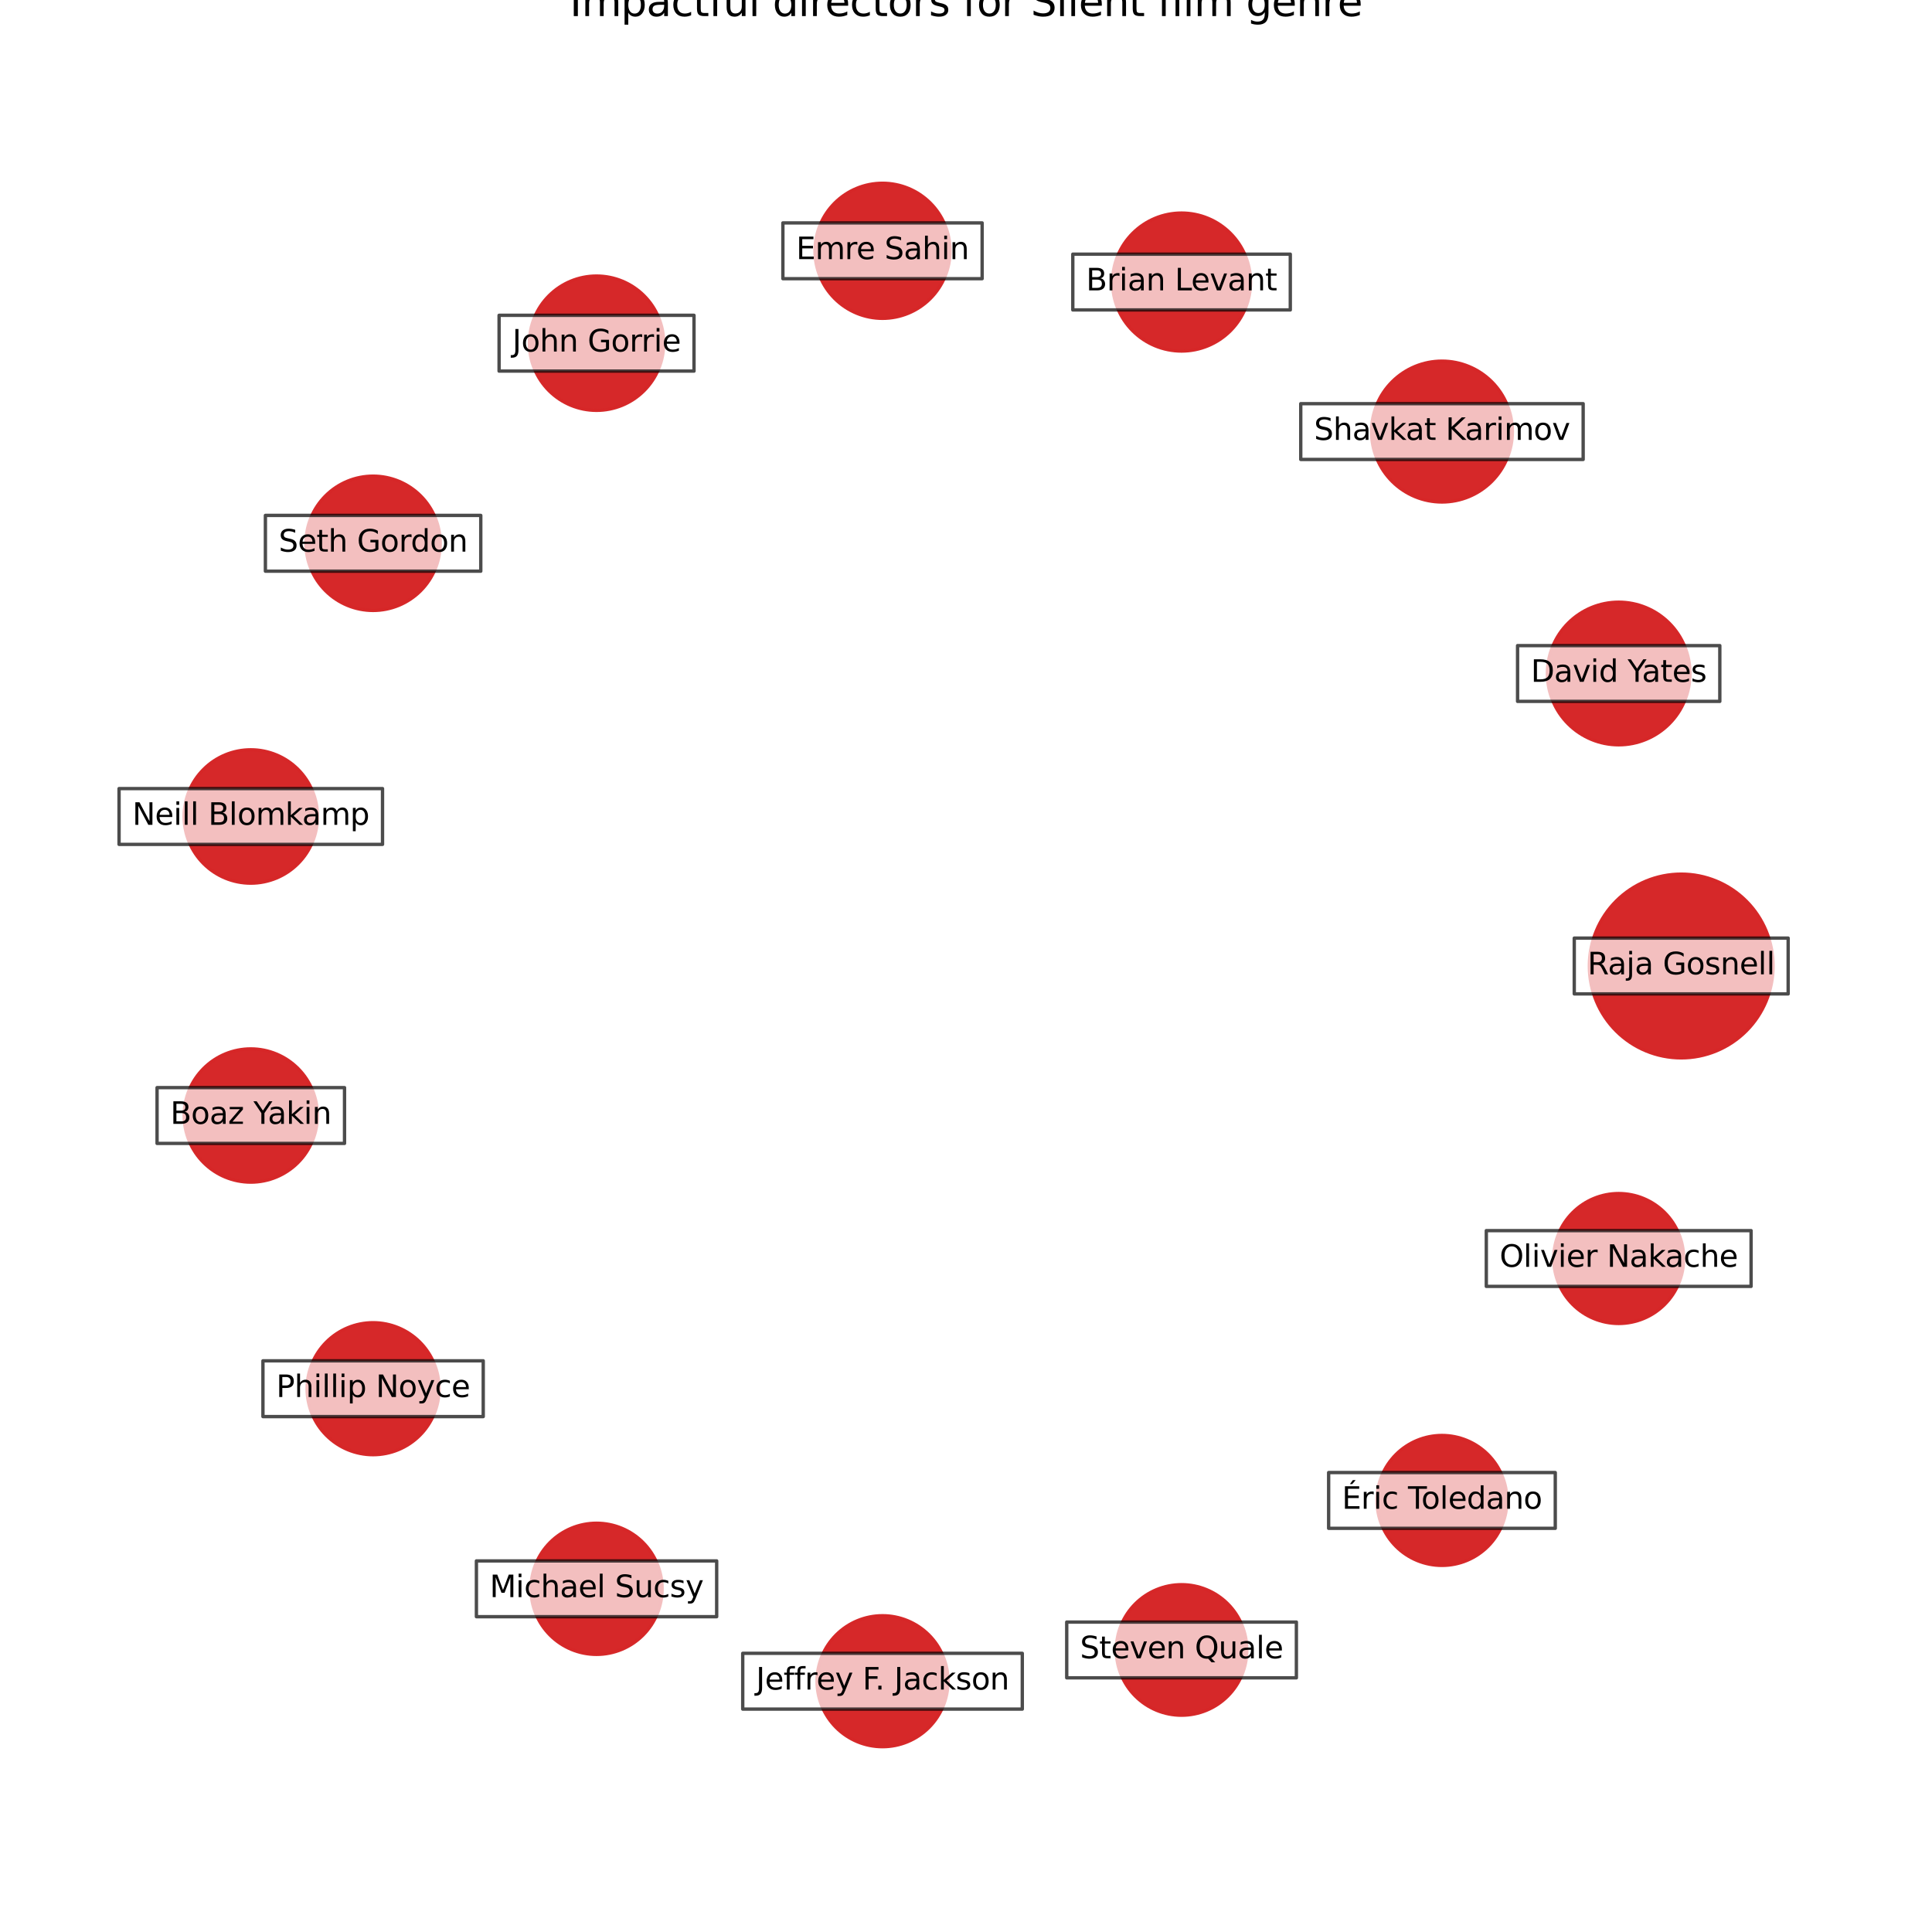 <?xml version="1.0" encoding="utf-8" standalone="no"?>
<!DOCTYPE svg PUBLIC "-//W3C//DTD SVG 1.1//EN"
  "http://www.w3.org/Graphics/SVG/1.1/DTD/svg11.dtd">
<svg xmlns:xlink="http://www.w3.org/1999/xlink" width="576pt" height="576pt" viewBox="0 0 576 576" xmlns="http://www.w3.org/2000/svg" version="1.1">
 <defs>
  <style type="text/css">*{stroke-linejoin: round; stroke-linecap: butt}</style>
 </defs>
 <g id="figure_1">
  <g id="patch_1">
   <path d="M 0 576 
L 576 576 
L 576 0 
L 0 0 
z
" style="fill: #ffffff"/>
  </g>
  <g id="axes_1">
   <g id="PathCollection_1">
    <path d="M 501.231 315.386 
C 508.494 315.386 515.46 312.501 520.596 307.365 
C 525.731 302.229 528.617 295.263 528.617 288 
C 528.617 280.737 525.731 273.771 520.596 268.635 
C 515.46 263.499 508.494 260.614 501.231 260.614 
C 493.968 260.614 487.001 263.499 481.866 268.635 
C 476.73 273.771 473.845 280.737 473.845 288 
C 473.845 295.263 476.73 302.229 481.866 307.365 
C 487.001 312.501 493.968 315.386 501.231 315.386 
z
" clip-path="url(#p4f1b1eefd3)" style="fill: #d62728; fill-opacity: 0.99; stroke: #d62728; stroke-opacity: 0.99"/>
    <path d="M 482.592 222.05 
C 488.23 222.05 493.637 219.81 497.623 215.824 
C 501.609 211.838 503.849 206.431 503.849 200.794 
C 503.849 195.156 501.609 189.749 497.623 185.763 
C 493.637 181.777 488.23 179.537 482.592 179.537 
C 476.955 179.537 471.548 181.777 467.562 185.763 
C 463.575 189.749 461.336 195.156 461.336 200.794 
C 461.336 206.431 463.575 211.838 467.562 215.824 
C 471.548 219.81 476.955 222.05 482.592 222.05 
z
" clip-path="url(#p4f1b1eefd3)" style="fill: #d62728; fill-opacity: 0.99; stroke: #d62728; stroke-opacity: 0.99"/>
    <path d="M 429.9 149.657 
C 435.467 149.657 440.807 147.445 444.743 143.509 
C 448.68 139.573 450.891 134.233 450.891 128.666 
C 450.891 123.099 448.68 117.759 444.743 113.823 
C 440.807 109.886 435.467 107.674 429.9 107.674 
C 424.333 107.674 418.993 109.886 415.057 113.823 
C 411.12 117.759 408.908 123.099 408.908 128.666 
C 408.908 134.233 411.12 139.573 415.057 143.509 
C 418.993 147.445 424.333 149.657 429.9 149.657 
z
" clip-path="url(#p4f1b1eefd3)" style="fill: #d62728; fill-opacity: 0.99; stroke: #d62728; stroke-opacity: 0.99"/>
    <path d="M 352.264 104.652 
C 357.718 104.652 362.949 102.486 366.805 98.629 
C 370.661 94.773 372.828 89.542 372.828 84.088 
C 372.828 78.635 370.661 73.404 366.805 69.548 
C 362.949 65.691 357.718 63.525 352.264 63.525 
C 346.811 63.525 341.58 65.691 337.723 69.548 
C 333.867 73.404 331.7 78.635 331.7 84.088 
C 331.7 89.542 333.867 94.773 337.723 98.629 
C 341.58 102.486 346.811 104.652 352.264 104.652 
z
" clip-path="url(#p4f1b1eefd3)" style="fill: #d62728; fill-opacity: 0.99; stroke: #d62728; stroke-opacity: 0.99"/>
    <path d="M 263.11 94.902 
C 268.449 94.902 273.57 92.78 277.345 89.005 
C 281.121 85.23 283.242 80.108 283.242 74.769 
C 283.242 69.43 281.121 64.309 277.345 60.533 
C 273.57 56.758 268.449 54.637 263.11 54.637 
C 257.77 54.637 252.649 56.758 248.874 60.533 
C 245.098 64.309 242.977 69.43 242.977 74.769 
C 242.977 80.108 245.098 85.23 248.874 89.005 
C 252.649 92.78 257.77 94.902 263.11 94.902 
z
" clip-path="url(#p4f1b1eefd3)" style="fill: #d62728; fill-opacity: 0.99; stroke: #d62728; stroke-opacity: 0.99"/>
    <path d="M 177.851 122.336 
C 183.16 122.336 188.252 120.227 192.005 116.474 
C 195.759 112.72 197.868 107.628 197.868 102.32 
C 197.868 97.011 195.759 91.919 192.005 88.165 
C 188.252 84.412 183.16 82.303 177.851 82.303 
C 172.543 82.303 167.451 84.412 163.697 88.165 
C 159.944 91.919 157.834 97.011 157.834 102.32 
C 157.834 107.628 159.944 112.72 163.697 116.474 
C 167.451 120.227 172.543 122.336 177.851 122.336 
z
" clip-path="url(#p4f1b1eefd3)" style="fill: #d62728; fill-opacity: 0.99; stroke: #d62728; stroke-opacity: 0.99"/>
    <path d="M 111.231 181.99 
C 116.539 181.99 121.631 179.881 125.384 176.128 
C 129.137 172.375 131.246 167.284 131.246 161.976 
C 131.246 156.668 129.137 151.577 125.384 147.823 
C 121.631 144.07 116.539 141.961 111.231 141.961 
C 105.924 141.961 100.832 144.07 97.079 147.823 
C 93.326 151.577 91.217 156.668 91.217 161.976 
C 91.217 167.284 93.326 172.375 97.079 176.128 
C 100.832 179.881 105.924 181.99 111.231 181.99 
z
" clip-path="url(#p4f1b1eefd3)" style="fill: #d62728; fill-opacity: 0.99; stroke: #d62728; stroke-opacity: 0.99"/>
    <path d="M 74.769 263.299 
C 80.041 263.299 85.097 261.205 88.824 257.477 
C 92.551 253.75 94.646 248.694 94.646 243.423 
C 94.646 238.151 92.551 233.095 88.824 229.368 
C 85.097 225.641 80.041 223.546 74.769 223.546 
C 69.498 223.546 64.442 225.641 60.715 229.368 
C 56.987 233.095 54.893 238.151 54.893 243.423 
C 54.893 248.694 56.987 253.75 60.715 257.477 
C 64.442 261.205 69.498 263.299 74.769 263.299 
z
" clip-path="url(#p4f1b1eefd3)" style="fill: #d62728; fill-opacity: 0.99; stroke: #d62728; stroke-opacity: 0.99"/>
    <path d="M 74.769 352.435 
C 80.036 352.435 85.087 350.343 88.811 346.619 
C 92.535 342.895 94.627 337.844 94.627 332.577 
C 94.627 327.311 92.535 322.26 88.811 318.536 
C 85.087 314.812 80.036 312.719 74.769 312.719 
C 69.503 312.719 64.451 314.812 60.728 318.536 
C 57.004 322.26 54.911 327.311 54.911 332.577 
C 54.911 337.844 57.004 342.895 60.728 346.619 
C 64.451 350.343 69.503 352.435 74.769 352.435 
z
" clip-path="url(#p4f1b1eefd3)" style="fill: #d62728; fill-opacity: 0.99; stroke: #d62728; stroke-opacity: 0.99"/>
    <path d="M 111.231 433.694 
C 116.448 433.694 121.452 431.622 125.14 427.933 
C 128.829 424.244 130.902 419.241 130.902 414.024 
C 130.902 408.808 128.829 403.804 125.14 400.115 
C 121.452 396.427 116.448 394.354 111.231 394.354 
C 106.015 394.354 101.011 396.427 97.323 400.115 
C 93.634 403.804 91.561 408.808 91.561 414.024 
C 91.561 419.241 93.634 424.244 97.323 427.933 
C 101.011 431.622 106.015 433.694 111.231 433.694 
z
" clip-path="url(#p4f1b1eefd3)" style="fill: #d62728; fill-opacity: 0.99; stroke: #d62728; stroke-opacity: 0.99"/>
    <path d="M 177.851 493.228 
C 183.035 493.228 188.008 491.169 191.674 487.503 
C 195.339 483.837 197.399 478.865 197.399 473.68 
C 197.399 468.496 195.339 463.524 191.674 459.858 
C 188.008 456.192 183.035 454.133 177.851 454.133 
C 172.667 454.133 167.695 456.192 164.029 459.858 
C 160.363 463.524 158.304 468.496 158.304 473.68 
C 158.304 478.865 160.363 483.837 164.029 487.503 
C 167.695 491.169 172.667 493.228 177.851 493.228 
z
" clip-path="url(#p4f1b1eefd3)" style="fill: #d62728; fill-opacity: 0.99; stroke: #d62728; stroke-opacity: 0.99"/>
    <path d="M 263.11 520.75 
C 268.286 520.75 273.251 518.693 276.912 515.033 
C 280.572 511.372 282.629 506.407 282.629 501.231 
C 282.629 496.054 280.572 491.089 276.912 487.429 
C 273.251 483.768 268.286 481.712 263.11 481.712 
C 257.933 481.712 252.968 483.768 249.308 487.429 
C 245.647 491.089 243.591 496.054 243.591 501.231 
C 243.591 506.407 245.647 511.372 249.308 515.033 
C 252.968 518.693 257.933 520.75 263.11 520.75 
z
" clip-path="url(#p4f1b1eefd3)" style="fill: #d62728; fill-opacity: 0.99; stroke: #d62728; stroke-opacity: 0.99"/>
    <path d="M 352.264 511.365 
C 357.424 511.365 362.372 509.316 366.02 505.667 
C 369.668 502.019 371.718 497.071 371.718 491.912 
C 371.718 486.752 369.668 481.804 366.02 478.156 
C 362.372 474.508 357.424 472.458 352.264 472.458 
C 347.105 472.458 342.157 474.508 338.508 478.156 
C 334.86 481.804 332.811 486.752 332.811 491.912 
C 332.811 497.071 334.86 502.019 338.508 505.667 
C 342.157 509.316 347.105 511.365 352.264 511.365 
z
" clip-path="url(#p4f1b1eefd3)" style="fill: #d62728; fill-opacity: 0.99; stroke: #d62728; stroke-opacity: 0.99"/>
    <path d="M 429.9 466.699 
C 435.036 466.699 439.962 464.659 443.593 461.027 
C 447.224 457.396 449.265 452.47 449.265 447.334 
C 449.265 442.199 447.224 437.273 443.593 433.641 
C 439.962 430.01 435.036 427.969 429.9 427.969 
C 424.764 427.969 419.838 430.01 416.207 433.641 
C 412.575 437.273 410.535 442.199 410.535 447.334 
C 410.535 452.47 412.575 457.396 416.207 461.027 
C 419.838 464.659 424.764 466.699 429.9 466.699 
z
" clip-path="url(#p4f1b1eefd3)" style="fill: #d62728; fill-opacity: 0.99; stroke: #d62728; stroke-opacity: 0.99"/>
    <path d="M 482.592 394.571 
C 487.728 394.571 492.654 392.531 496.285 388.9 
C 499.917 385.268 501.957 380.342 501.957 375.206 
C 501.957 370.071 499.917 365.145 496.285 361.513 
C 492.654 357.882 487.728 355.842 482.592 355.842 
C 477.457 355.842 472.531 357.882 468.899 361.513 
C 465.268 365.145 463.227 370.071 463.227 375.206 
C 463.227 380.342 465.268 385.268 468.899 388.9 
C 472.531 392.531 477.457 394.571 482.592 394.571 
z
" clip-path="url(#p4f1b1eefd3)" style="fill: #d62728; fill-opacity: 0.99; stroke: #d62728; stroke-opacity: 0.99"/>
   </g>
   <g id="text_1">
    <g id="patch_2">
     <path d="M 469.344 296.315 
L 533.117 296.315 
L 533.117 279.685 
L 469.344 279.685 
z
" clip-path="url(#p4f1b1eefd3)" style="fill: #ffffff; opacity: 0.7; stroke: #000000; stroke-linejoin: miter"/>
    </g>
    <g clip-path="url(#p4f1b1eefd3)">
     <!-- Raja Gosnell -->
     <g transform="translate(473.304 290.483)scale(0.09 -0.09)">
      <defs>
       <path id="DejaVuSans-52" d="M 2841 2188 
Q 3044 2119 3236 1894 
Q 3428 1669 3622 1275 
L 4263 0 
L 3584 0 
L 2988 1197 
Q 2756 1666 2539 1819 
Q 2322 1972 1947 1972 
L 1259 1972 
L 1259 0 
L 628 0 
L 628 4666 
L 2053 4666 
Q 2853 4666 3247 4331 
Q 3641 3997 3641 3322 
Q 3641 2881 3436 2590 
Q 3231 2300 2841 2188 
z
M 1259 4147 
L 1259 2491 
L 2053 2491 
Q 2509 2491 2742 2702 
Q 2975 2913 2975 3322 
Q 2975 3731 2742 3939 
Q 2509 4147 2053 4147 
L 1259 4147 
z
" transform="scale(0.016)"/>
       <path id="DejaVuSans-61" d="M 2194 1759 
Q 1497 1759 1228 1600 
Q 959 1441 959 1056 
Q 959 750 1161 570 
Q 1363 391 1709 391 
Q 2188 391 2477 730 
Q 2766 1069 2766 1631 
L 2766 1759 
L 2194 1759 
z
M 3341 1997 
L 3341 0 
L 2766 0 
L 2766 531 
Q 2569 213 2275 61 
Q 1981 -91 1556 -91 
Q 1019 -91 701 211 
Q 384 513 384 1019 
Q 384 1609 779 1909 
Q 1175 2209 1959 2209 
L 2766 2209 
L 2766 2266 
Q 2766 2663 2505 2880 
Q 2244 3097 1772 3097 
Q 1472 3097 1187 3025 
Q 903 2953 641 2809 
L 641 3341 
Q 956 3463 1253 3523 
Q 1550 3584 1831 3584 
Q 2591 3584 2966 3190 
Q 3341 2797 3341 1997 
z
" transform="scale(0.016)"/>
       <path id="DejaVuSans-6a" d="M 603 3500 
L 1178 3500 
L 1178 -63 
Q 1178 -731 923 -1031 
Q 669 -1331 103 -1331 
L -116 -1331 
L -116 -844 
L 38 -844 
Q 366 -844 484 -692 
Q 603 -541 603 -63 
L 603 3500 
z
M 603 4863 
L 1178 4863 
L 1178 4134 
L 603 4134 
L 603 4863 
z
" transform="scale(0.016)"/>
       <path id="DejaVuSans-20" transform="scale(0.016)"/>
       <path id="DejaVuSans-47" d="M 3809 666 
L 3809 1919 
L 2778 1919 
L 2778 2438 
L 4434 2438 
L 4434 434 
Q 4069 175 3628 42 
Q 3188 -91 2688 -91 
Q 1594 -91 976 548 
Q 359 1188 359 2328 
Q 359 3472 976 4111 
Q 1594 4750 2688 4750 
Q 3144 4750 3555 4637 
Q 3966 4525 4313 4306 
L 4313 3634 
Q 3963 3931 3569 4081 
Q 3175 4231 2741 4231 
Q 1884 4231 1454 3753 
Q 1025 3275 1025 2328 
Q 1025 1384 1454 906 
Q 1884 428 2741 428 
Q 3075 428 3337 486 
Q 3600 544 3809 666 
z
" transform="scale(0.016)"/>
       <path id="DejaVuSans-6f" d="M 1959 3097 
Q 1497 3097 1228 2736 
Q 959 2375 959 1747 
Q 959 1119 1226 758 
Q 1494 397 1959 397 
Q 2419 397 2687 759 
Q 2956 1122 2956 1747 
Q 2956 2369 2687 2733 
Q 2419 3097 1959 3097 
z
M 1959 3584 
Q 2709 3584 3137 3096 
Q 3566 2609 3566 1747 
Q 3566 888 3137 398 
Q 2709 -91 1959 -91 
Q 1206 -91 779 398 
Q 353 888 353 1747 
Q 353 2609 779 3096 
Q 1206 3584 1959 3584 
z
" transform="scale(0.016)"/>
       <path id="DejaVuSans-73" d="M 2834 3397 
L 2834 2853 
Q 2591 2978 2328 3040 
Q 2066 3103 1784 3103 
Q 1356 3103 1142 2972 
Q 928 2841 928 2578 
Q 928 2378 1081 2264 
Q 1234 2150 1697 2047 
L 1894 2003 
Q 2506 1872 2764 1633 
Q 3022 1394 3022 966 
Q 3022 478 2636 193 
Q 2250 -91 1575 -91 
Q 1294 -91 989 -36 
Q 684 19 347 128 
L 347 722 
Q 666 556 975 473 
Q 1284 391 1588 391 
Q 1994 391 2212 530 
Q 2431 669 2431 922 
Q 2431 1156 2273 1281 
Q 2116 1406 1581 1522 
L 1381 1569 
Q 847 1681 609 1914 
Q 372 2147 372 2553 
Q 372 3047 722 3315 
Q 1072 3584 1716 3584 
Q 2034 3584 2315 3537 
Q 2597 3491 2834 3397 
z
" transform="scale(0.016)"/>
       <path id="DejaVuSans-6e" d="M 3513 2113 
L 3513 0 
L 2938 0 
L 2938 2094 
Q 2938 2591 2744 2837 
Q 2550 3084 2163 3084 
Q 1697 3084 1428 2787 
Q 1159 2491 1159 1978 
L 1159 0 
L 581 0 
L 581 3500 
L 1159 3500 
L 1159 2956 
Q 1366 3272 1645 3428 
Q 1925 3584 2291 3584 
Q 2894 3584 3203 3211 
Q 3513 2838 3513 2113 
z
" transform="scale(0.016)"/>
       <path id="DejaVuSans-65" d="M 3597 1894 
L 3597 1613 
L 953 1613 
Q 991 1019 1311 708 
Q 1631 397 2203 397 
Q 2534 397 2845 478 
Q 3156 559 3463 722 
L 3463 178 
Q 3153 47 2828 -22 
Q 2503 -91 2169 -91 
Q 1331 -91 842 396 
Q 353 884 353 1716 
Q 353 2575 817 3079 
Q 1281 3584 2069 3584 
Q 2775 3584 3186 3129 
Q 3597 2675 3597 1894 
z
M 3022 2063 
Q 3016 2534 2758 2815 
Q 2500 3097 2075 3097 
Q 1594 3097 1305 2825 
Q 1016 2553 972 2059 
L 3022 2063 
z
" transform="scale(0.016)"/>
       <path id="DejaVuSans-6c" d="M 603 4863 
L 1178 4863 
L 1178 0 
L 603 0 
L 603 4863 
z
" transform="scale(0.016)"/>
      </defs>
      <use xlink:href="#DejaVuSans-52"/>
      <use xlink:href="#DejaVuSans-61" x="67.232"/>
      <use xlink:href="#DejaVuSans-6a" x="128.512"/>
      <use xlink:href="#DejaVuSans-61" x="156.295"/>
      <use xlink:href="#DejaVuSans-20" x="217.574"/>
      <use xlink:href="#DejaVuSans-47" x="249.361"/>
      <use xlink:href="#DejaVuSans-6f" x="326.852"/>
      <use xlink:href="#DejaVuSans-73" x="388.033"/>
      <use xlink:href="#DejaVuSans-6e" x="440.133"/>
      <use xlink:href="#DejaVuSans-65" x="503.512"/>
      <use xlink:href="#DejaVuSans-6c" x="565.035"/>
      <use xlink:href="#DejaVuSans-6c" x="592.818"/>
     </g>
    </g>
   </g>
   <g id="text_2">
    <g id="patch_3">
     <path d="M 452.444 209.109 
L 512.74 209.109 
L 512.74 192.478 
L 452.444 192.478 
z
" clip-path="url(#p4f1b1eefd3)" style="fill: #ffffff; opacity: 0.7; stroke: #000000; stroke-linejoin: miter"/>
    </g>
    <g clip-path="url(#p4f1b1eefd3)">
     <!-- David Yates -->
     <g transform="translate(456.404 203.277)scale(0.09 -0.09)">
      <defs>
       <path id="DejaVuSans-44" d="M 1259 4147 
L 1259 519 
L 2022 519 
Q 2988 519 3436 956 
Q 3884 1394 3884 2338 
Q 3884 3275 3436 3711 
Q 2988 4147 2022 4147 
L 1259 4147 
z
M 628 4666 
L 1925 4666 
Q 3281 4666 3915 4102 
Q 4550 3538 4550 2338 
Q 4550 1131 3912 565 
Q 3275 0 1925 0 
L 628 0 
L 628 4666 
z
" transform="scale(0.016)"/>
       <path id="DejaVuSans-76" d="M 191 3500 
L 800 3500 
L 1894 563 
L 2988 3500 
L 3597 3500 
L 2284 0 
L 1503 0 
L 191 3500 
z
" transform="scale(0.016)"/>
       <path id="DejaVuSans-69" d="M 603 3500 
L 1178 3500 
L 1178 0 
L 603 0 
L 603 3500 
z
M 603 4863 
L 1178 4863 
L 1178 4134 
L 603 4134 
L 603 4863 
z
" transform="scale(0.016)"/>
       <path id="DejaVuSans-64" d="M 2906 2969 
L 2906 4863 
L 3481 4863 
L 3481 0 
L 2906 0 
L 2906 525 
Q 2725 213 2448 61 
Q 2172 -91 1784 -91 
Q 1150 -91 751 415 
Q 353 922 353 1747 
Q 353 2572 751 3078 
Q 1150 3584 1784 3584 
Q 2172 3584 2448 3432 
Q 2725 3281 2906 2969 
z
M 947 1747 
Q 947 1113 1208 752 
Q 1469 391 1925 391 
Q 2381 391 2643 752 
Q 2906 1113 2906 1747 
Q 2906 2381 2643 2742 
Q 2381 3103 1925 3103 
Q 1469 3103 1208 2742 
Q 947 2381 947 1747 
z
" transform="scale(0.016)"/>
       <path id="DejaVuSans-59" d="M -13 4666 
L 666 4666 
L 1959 2747 
L 3244 4666 
L 3922 4666 
L 2272 2222 
L 2272 0 
L 1638 0 
L 1638 2222 
L -13 4666 
z
" transform="scale(0.016)"/>
       <path id="DejaVuSans-74" d="M 1172 4494 
L 1172 3500 
L 2356 3500 
L 2356 3053 
L 1172 3053 
L 1172 1153 
Q 1172 725 1289 603 
Q 1406 481 1766 481 
L 2356 481 
L 2356 0 
L 1766 0 
Q 1100 0 847 248 
Q 594 497 594 1153 
L 594 3053 
L 172 3053 
L 172 3500 
L 594 3500 
L 594 4494 
L 1172 4494 
z
" transform="scale(0.016)"/>
      </defs>
      <use xlink:href="#DejaVuSans-44"/>
      <use xlink:href="#DejaVuSans-61" x="77.002"/>
      <use xlink:href="#DejaVuSans-76" x="138.281"/>
      <use xlink:href="#DejaVuSans-69" x="197.461"/>
      <use xlink:href="#DejaVuSans-64" x="225.244"/>
      <use xlink:href="#DejaVuSans-20" x="288.721"/>
      <use xlink:href="#DejaVuSans-59" x="320.508"/>
      <use xlink:href="#DejaVuSans-61" x="367.842"/>
      <use xlink:href="#DejaVuSans-74" x="429.121"/>
      <use xlink:href="#DejaVuSans-65" x="468.33"/>
      <use xlink:href="#DejaVuSans-73" x="529.854"/>
     </g>
    </g>
   </g>
   <g id="text_3">
    <g id="patch_4">
     <path d="M 387.801 136.981 
L 471.999 136.981 
L 471.999 120.351 
L 387.801 120.351 
z
" clip-path="url(#p4f1b1eefd3)" style="fill: #ffffff; opacity: 0.7; stroke: #000000; stroke-linejoin: miter"/>
    </g>
    <g clip-path="url(#p4f1b1eefd3)">
     <!-- Shavkat Karimov -->
     <g transform="translate(391.761 131.149)scale(0.09 -0.09)">
      <defs>
       <path id="DejaVuSans-53" d="M 3425 4513 
L 3425 3897 
Q 3066 4069 2747 4153 
Q 2428 4238 2131 4238 
Q 1616 4238 1336 4038 
Q 1056 3838 1056 3469 
Q 1056 3159 1242 3001 
Q 1428 2844 1947 2747 
L 2328 2669 
Q 3034 2534 3370 2195 
Q 3706 1856 3706 1288 
Q 3706 609 3251 259 
Q 2797 -91 1919 -91 
Q 1588 -91 1214 -16 
Q 841 59 441 206 
L 441 856 
Q 825 641 1194 531 
Q 1563 422 1919 422 
Q 2459 422 2753 634 
Q 3047 847 3047 1241 
Q 3047 1584 2836 1778 
Q 2625 1972 2144 2069 
L 1759 2144 
Q 1053 2284 737 2584 
Q 422 2884 422 3419 
Q 422 4038 858 4394 
Q 1294 4750 2059 4750 
Q 2388 4750 2728 4690 
Q 3069 4631 3425 4513 
z
" transform="scale(0.016)"/>
       <path id="DejaVuSans-68" d="M 3513 2113 
L 3513 0 
L 2938 0 
L 2938 2094 
Q 2938 2591 2744 2837 
Q 2550 3084 2163 3084 
Q 1697 3084 1428 2787 
Q 1159 2491 1159 1978 
L 1159 0 
L 581 0 
L 581 4863 
L 1159 4863 
L 1159 2956 
Q 1366 3272 1645 3428 
Q 1925 3584 2291 3584 
Q 2894 3584 3203 3211 
Q 3513 2838 3513 2113 
z
" transform="scale(0.016)"/>
       <path id="DejaVuSans-6b" d="M 581 4863 
L 1159 4863 
L 1159 1991 
L 2875 3500 
L 3609 3500 
L 1753 1863 
L 3688 0 
L 2938 0 
L 1159 1709 
L 1159 0 
L 581 0 
L 581 4863 
z
" transform="scale(0.016)"/>
       <path id="DejaVuSans-4b" d="M 628 4666 
L 1259 4666 
L 1259 2694 
L 3353 4666 
L 4166 4666 
L 1850 2491 
L 4331 0 
L 3500 0 
L 1259 2247 
L 1259 0 
L 628 0 
L 628 4666 
z
" transform="scale(0.016)"/>
       <path id="DejaVuSans-72" d="M 2631 2963 
Q 2534 3019 2420 3045 
Q 2306 3072 2169 3072 
Q 1681 3072 1420 2755 
Q 1159 2438 1159 1844 
L 1159 0 
L 581 0 
L 581 3500 
L 1159 3500 
L 1159 2956 
Q 1341 3275 1631 3429 
Q 1922 3584 2338 3584 
Q 2397 3584 2469 3576 
Q 2541 3569 2628 3553 
L 2631 2963 
z
" transform="scale(0.016)"/>
       <path id="DejaVuSans-6d" d="M 3328 2828 
Q 3544 3216 3844 3400 
Q 4144 3584 4550 3584 
Q 5097 3584 5394 3201 
Q 5691 2819 5691 2113 
L 5691 0 
L 5113 0 
L 5113 2094 
Q 5113 2597 4934 2840 
Q 4756 3084 4391 3084 
Q 3944 3084 3684 2787 
Q 3425 2491 3425 1978 
L 3425 0 
L 2847 0 
L 2847 2094 
Q 2847 2600 2669 2842 
Q 2491 3084 2119 3084 
Q 1678 3084 1418 2786 
Q 1159 2488 1159 1978 
L 1159 0 
L 581 0 
L 581 3500 
L 1159 3500 
L 1159 2956 
Q 1356 3278 1631 3431 
Q 1906 3584 2284 3584 
Q 2666 3584 2933 3390 
Q 3200 3197 3328 2828 
z
" transform="scale(0.016)"/>
      </defs>
      <use xlink:href="#DejaVuSans-53"/>
      <use xlink:href="#DejaVuSans-68" x="63.477"/>
      <use xlink:href="#DejaVuSans-61" x="126.855"/>
      <use xlink:href="#DejaVuSans-76" x="188.135"/>
      <use xlink:href="#DejaVuSans-6b" x="247.314"/>
      <use xlink:href="#DejaVuSans-61" x="303.475"/>
      <use xlink:href="#DejaVuSans-74" x="364.754"/>
      <use xlink:href="#DejaVuSans-20" x="403.963"/>
      <use xlink:href="#DejaVuSans-4b" x="435.75"/>
      <use xlink:href="#DejaVuSans-61" x="499.576"/>
      <use xlink:href="#DejaVuSans-72" x="560.855"/>
      <use xlink:href="#DejaVuSans-69" x="601.969"/>
      <use xlink:href="#DejaVuSans-6d" x="629.752"/>
      <use xlink:href="#DejaVuSans-6f" x="727.164"/>
      <use xlink:href="#DejaVuSans-76" x="788.346"/>
     </g>
    </g>
   </g>
   <g id="text_4">
    <g id="patch_5">
     <path d="M 319.842 92.404 
L 384.686 92.404 
L 384.686 75.773 
L 319.842 75.773 
z
" clip-path="url(#p4f1b1eefd3)" style="fill: #ffffff; opacity: 0.7; stroke: #000000; stroke-linejoin: miter"/>
    </g>
    <g clip-path="url(#p4f1b1eefd3)">
     <!-- Brian Levant -->
     <g transform="translate(323.802 86.572)scale(0.09 -0.09)">
      <defs>
       <path id="DejaVuSans-42" d="M 1259 2228 
L 1259 519 
L 2272 519 
Q 2781 519 3026 730 
Q 3272 941 3272 1375 
Q 3272 1813 3026 2020 
Q 2781 2228 2272 2228 
L 1259 2228 
z
M 1259 4147 
L 1259 2741 
L 2194 2741 
Q 2656 2741 2882 2914 
Q 3109 3088 3109 3444 
Q 3109 3797 2882 3972 
Q 2656 4147 2194 4147 
L 1259 4147 
z
M 628 4666 
L 2241 4666 
Q 2963 4666 3353 4366 
Q 3744 4066 3744 3513 
Q 3744 3084 3544 2831 
Q 3344 2578 2956 2516 
Q 3422 2416 3680 2098 
Q 3938 1781 3938 1306 
Q 3938 681 3513 340 
Q 3088 0 2303 0 
L 628 0 
L 628 4666 
z
" transform="scale(0.016)"/>
       <path id="DejaVuSans-4c" d="M 628 4666 
L 1259 4666 
L 1259 531 
L 3531 531 
L 3531 0 
L 628 0 
L 628 4666 
z
" transform="scale(0.016)"/>
      </defs>
      <use xlink:href="#DejaVuSans-42"/>
      <use xlink:href="#DejaVuSans-72" x="68.604"/>
      <use xlink:href="#DejaVuSans-69" x="109.717"/>
      <use xlink:href="#DejaVuSans-61" x="137.5"/>
      <use xlink:href="#DejaVuSans-6e" x="198.779"/>
      <use xlink:href="#DejaVuSans-20" x="262.158"/>
      <use xlink:href="#DejaVuSans-4c" x="293.945"/>
      <use xlink:href="#DejaVuSans-65" x="347.908"/>
      <use xlink:href="#DejaVuSans-76" x="409.432"/>
      <use xlink:href="#DejaVuSans-61" x="468.611"/>
      <use xlink:href="#DejaVuSans-6e" x="529.891"/>
      <use xlink:href="#DejaVuSans-74" x="593.27"/>
     </g>
    </g>
   </g>
   <g id="text_5">
    <g id="patch_6">
     <path d="M 233.407 83.084 
L 292.812 83.084 
L 292.812 66.454 
L 233.407 66.454 
z
" clip-path="url(#p4f1b1eefd3)" style="fill: #ffffff; opacity: 0.7; stroke: #000000; stroke-linejoin: miter"/>
    </g>
    <g clip-path="url(#p4f1b1eefd3)">
     <!-- Emre Sahin -->
     <g transform="translate(237.367 77.253)scale(0.09 -0.09)">
      <defs>
       <path id="DejaVuSans-45" d="M 628 4666 
L 3578 4666 
L 3578 4134 
L 1259 4134 
L 1259 2753 
L 3481 2753 
L 3481 2222 
L 1259 2222 
L 1259 531 
L 3634 531 
L 3634 0 
L 628 0 
L 628 4666 
z
" transform="scale(0.016)"/>
      </defs>
      <use xlink:href="#DejaVuSans-45"/>
      <use xlink:href="#DejaVuSans-6d" x="63.184"/>
      <use xlink:href="#DejaVuSans-72" x="160.596"/>
      <use xlink:href="#DejaVuSans-65" x="199.459"/>
      <use xlink:href="#DejaVuSans-20" x="260.982"/>
      <use xlink:href="#DejaVuSans-53" x="292.77"/>
      <use xlink:href="#DejaVuSans-61" x="356.246"/>
      <use xlink:href="#DejaVuSans-68" x="417.525"/>
      <use xlink:href="#DejaVuSans-69" x="480.904"/>
      <use xlink:href="#DejaVuSans-6e" x="508.688"/>
     </g>
    </g>
   </g>
   <g id="text_6">
    <g id="patch_7">
     <path d="M 148.796 110.635 
L 206.907 110.635 
L 206.907 94.004 
L 148.796 94.004 
z
" clip-path="url(#p4f1b1eefd3)" style="fill: #ffffff; opacity: 0.7; stroke: #000000; stroke-linejoin: miter"/>
    </g>
    <g clip-path="url(#p4f1b1eefd3)">
     <!-- John Gorrie -->
     <g transform="translate(152.756 104.803)scale(0.09 -0.09)">
      <defs>
       <path id="DejaVuSans-4a" d="M 628 4666 
L 1259 4666 
L 1259 325 
Q 1259 -519 939 -900 
Q 619 -1281 -91 -1281 
L -331 -1281 
L -331 -750 
L -134 -750 
Q 284 -750 456 -515 
Q 628 -281 628 325 
L 628 4666 
z
" transform="scale(0.016)"/>
      </defs>
      <use xlink:href="#DejaVuSans-4a"/>
      <use xlink:href="#DejaVuSans-6f" x="29.492"/>
      <use xlink:href="#DejaVuSans-68" x="90.674"/>
      <use xlink:href="#DejaVuSans-6e" x="154.053"/>
      <use xlink:href="#DejaVuSans-20" x="217.432"/>
      <use xlink:href="#DejaVuSans-47" x="249.219"/>
      <use xlink:href="#DejaVuSans-6f" x="326.709"/>
      <use xlink:href="#DejaVuSans-72" x="387.891"/>
      <use xlink:href="#DejaVuSans-72" x="427.254"/>
      <use xlink:href="#DejaVuSans-69" x="468.367"/>
      <use xlink:href="#DejaVuSans-65" x="496.15"/>
     </g>
    </g>
   </g>
   <g id="text_7">
    <g id="patch_8">
     <path d="M 79.126 170.291 
L 143.337 170.291 
L 143.337 153.661 
L 79.126 153.661 
z
" clip-path="url(#p4f1b1eefd3)" style="fill: #ffffff; opacity: 0.7; stroke: #000000; stroke-linejoin: miter"/>
    </g>
    <g clip-path="url(#p4f1b1eefd3)">
     <!-- Seth Gordon -->
     <g transform="translate(83.086 164.459)scale(0.09 -0.09)">
      <use xlink:href="#DejaVuSans-53"/>
      <use xlink:href="#DejaVuSans-65" x="63.477"/>
      <use xlink:href="#DejaVuSans-74" x="125"/>
      <use xlink:href="#DejaVuSans-68" x="164.209"/>
      <use xlink:href="#DejaVuSans-20" x="227.588"/>
      <use xlink:href="#DejaVuSans-47" x="259.375"/>
      <use xlink:href="#DejaVuSans-6f" x="336.865"/>
      <use xlink:href="#DejaVuSans-72" x="398.047"/>
      <use xlink:href="#DejaVuSans-64" x="437.41"/>
      <use xlink:href="#DejaVuSans-6f" x="500.887"/>
      <use xlink:href="#DejaVuSans-6e" x="562.068"/>
     </g>
    </g>
   </g>
   <g id="text_8">
    <g id="patch_9">
     <path d="M 35.494 251.738 
L 114.044 251.738 
L 114.044 235.107 
L 35.494 235.107 
z
" clip-path="url(#p4f1b1eefd3)" style="fill: #ffffff; opacity: 0.7; stroke: #000000; stroke-linejoin: miter"/>
    </g>
    <g clip-path="url(#p4f1b1eefd3)">
     <!-- Neill Blomkamp -->
     <g transform="translate(39.454 245.906)scale(0.09 -0.09)">
      <defs>
       <path id="DejaVuSans-4e" d="M 628 4666 
L 1478 4666 
L 3547 763 
L 3547 4666 
L 4159 4666 
L 4159 0 
L 3309 0 
L 1241 3903 
L 1241 0 
L 628 0 
L 628 4666 
z
" transform="scale(0.016)"/>
       <path id="DejaVuSans-70" d="M 1159 525 
L 1159 -1331 
L 581 -1331 
L 581 3500 
L 1159 3500 
L 1159 2969 
Q 1341 3281 1617 3432 
Q 1894 3584 2278 3584 
Q 2916 3584 3314 3078 
Q 3713 2572 3713 1747 
Q 3713 922 3314 415 
Q 2916 -91 2278 -91 
Q 1894 -91 1617 61 
Q 1341 213 1159 525 
z
M 3116 1747 
Q 3116 2381 2855 2742 
Q 2594 3103 2138 3103 
Q 1681 3103 1420 2742 
Q 1159 2381 1159 1747 
Q 1159 1113 1420 752 
Q 1681 391 2138 391 
Q 2594 391 2855 752 
Q 3116 1113 3116 1747 
z
" transform="scale(0.016)"/>
      </defs>
      <use xlink:href="#DejaVuSans-4e"/>
      <use xlink:href="#DejaVuSans-65" x="74.805"/>
      <use xlink:href="#DejaVuSans-69" x="136.328"/>
      <use xlink:href="#DejaVuSans-6c" x="164.111"/>
      <use xlink:href="#DejaVuSans-6c" x="191.895"/>
      <use xlink:href="#DejaVuSans-20" x="219.678"/>
      <use xlink:href="#DejaVuSans-42" x="251.465"/>
      <use xlink:href="#DejaVuSans-6c" x="320.068"/>
      <use xlink:href="#DejaVuSans-6f" x="347.852"/>
      <use xlink:href="#DejaVuSans-6d" x="409.033"/>
      <use xlink:href="#DejaVuSans-6b" x="506.445"/>
      <use xlink:href="#DejaVuSans-61" x="562.605"/>
      <use xlink:href="#DejaVuSans-6d" x="623.885"/>
      <use xlink:href="#DejaVuSans-70" x="721.297"/>
     </g>
    </g>
   </g>
   <g id="text_9">
    <g id="patch_10">
     <path d="M 46.824 340.893 
L 102.715 340.893 
L 102.715 324.262 
L 46.824 324.262 
z
" clip-path="url(#p4f1b1eefd3)" style="fill: #ffffff; opacity: 0.7; stroke: #000000; stroke-linejoin: miter"/>
    </g>
    <g clip-path="url(#p4f1b1eefd3)">
     <!-- Boaz Yakin -->
     <g transform="translate(50.784 335.061)scale(0.09 -0.09)">
      <defs>
       <path id="DejaVuSans-7a" d="M 353 3500 
L 3084 3500 
L 3084 2975 
L 922 459 
L 3084 459 
L 3084 0 
L 275 0 
L 275 525 
L 2438 3041 
L 353 3041 
L 353 3500 
z
" transform="scale(0.016)"/>
      </defs>
      <use xlink:href="#DejaVuSans-42"/>
      <use xlink:href="#DejaVuSans-6f" x="68.604"/>
      <use xlink:href="#DejaVuSans-61" x="129.785"/>
      <use xlink:href="#DejaVuSans-7a" x="191.064"/>
      <use xlink:href="#DejaVuSans-20" x="243.555"/>
      <use xlink:href="#DejaVuSans-59" x="275.342"/>
      <use xlink:href="#DejaVuSans-61" x="322.676"/>
      <use xlink:href="#DejaVuSans-6b" x="383.955"/>
      <use xlink:href="#DejaVuSans-69" x="441.865"/>
      <use xlink:href="#DejaVuSans-6e" x="469.648"/>
     </g>
    </g>
   </g>
   <g id="text_10">
    <g id="patch_11">
     <path d="M 78.392 422.339 
L 144.071 422.339 
L 144.071 405.709 
L 78.392 405.709 
z
" clip-path="url(#p4f1b1eefd3)" style="fill: #ffffff; opacity: 0.7; stroke: #000000; stroke-linejoin: miter"/>
    </g>
    <g clip-path="url(#p4f1b1eefd3)">
     <!-- Phillip Noyce -->
     <g transform="translate(82.352 416.508)scale(0.09 -0.09)">
      <defs>
       <path id="DejaVuSans-50" d="M 1259 4147 
L 1259 2394 
L 2053 2394 
Q 2494 2394 2734 2622 
Q 2975 2850 2975 3272 
Q 2975 3691 2734 3919 
Q 2494 4147 2053 4147 
L 1259 4147 
z
M 628 4666 
L 2053 4666 
Q 2838 4666 3239 4311 
Q 3641 3956 3641 3272 
Q 3641 2581 3239 2228 
Q 2838 1875 2053 1875 
L 1259 1875 
L 1259 0 
L 628 0 
L 628 4666 
z
" transform="scale(0.016)"/>
       <path id="DejaVuSans-79" d="M 2059 -325 
Q 1816 -950 1584 -1140 
Q 1353 -1331 966 -1331 
L 506 -1331 
L 506 -850 
L 844 -850 
Q 1081 -850 1212 -737 
Q 1344 -625 1503 -206 
L 1606 56 
L 191 3500 
L 800 3500 
L 1894 763 
L 2988 3500 
L 3597 3500 
L 2059 -325 
z
" transform="scale(0.016)"/>
       <path id="DejaVuSans-63" d="M 3122 3366 
L 3122 2828 
Q 2878 2963 2633 3030 
Q 2388 3097 2138 3097 
Q 1578 3097 1268 2742 
Q 959 2388 959 1747 
Q 959 1106 1268 751 
Q 1578 397 2138 397 
Q 2388 397 2633 464 
Q 2878 531 3122 666 
L 3122 134 
Q 2881 22 2623 -34 
Q 2366 -91 2075 -91 
Q 1284 -91 818 406 
Q 353 903 353 1747 
Q 353 2603 823 3093 
Q 1294 3584 2113 3584 
Q 2378 3584 2631 3529 
Q 2884 3475 3122 3366 
z
" transform="scale(0.016)"/>
      </defs>
      <use xlink:href="#DejaVuSans-50"/>
      <use xlink:href="#DejaVuSans-68" x="60.303"/>
      <use xlink:href="#DejaVuSans-69" x="123.682"/>
      <use xlink:href="#DejaVuSans-6c" x="151.465"/>
      <use xlink:href="#DejaVuSans-6c" x="179.248"/>
      <use xlink:href="#DejaVuSans-69" x="207.031"/>
      <use xlink:href="#DejaVuSans-70" x="234.814"/>
      <use xlink:href="#DejaVuSans-20" x="298.291"/>
      <use xlink:href="#DejaVuSans-4e" x="330.078"/>
      <use xlink:href="#DejaVuSans-6f" x="404.883"/>
      <use xlink:href="#DejaVuSans-79" x="466.064"/>
      <use xlink:href="#DejaVuSans-63" x="525.244"/>
      <use xlink:href="#DejaVuSans-65" x="580.225"/>
     </g>
    </g>
   </g>
   <g id="text_11">
    <g id="patch_12">
     <path d="M 142.035 481.996 
L 213.668 481.996 
L 213.668 465.365 
L 142.035 465.365 
z
" clip-path="url(#p4f1b1eefd3)" style="fill: #ffffff; opacity: 0.7; stroke: #000000; stroke-linejoin: miter"/>
    </g>
    <g clip-path="url(#p4f1b1eefd3)">
     <!-- Michael Sucsy -->
     <g transform="translate(145.995 476.164)scale(0.09 -0.09)">
      <defs>
       <path id="DejaVuSans-4d" d="M 628 4666 
L 1569 4666 
L 2759 1491 
L 3956 4666 
L 4897 4666 
L 4897 0 
L 4281 0 
L 4281 4097 
L 3078 897 
L 2444 897 
L 1241 4097 
L 1241 0 
L 628 0 
L 628 4666 
z
" transform="scale(0.016)"/>
       <path id="DejaVuSans-75" d="M 544 1381 
L 544 3500 
L 1119 3500 
L 1119 1403 
Q 1119 906 1312 657 
Q 1506 409 1894 409 
Q 2359 409 2629 706 
Q 2900 1003 2900 1516 
L 2900 3500 
L 3475 3500 
L 3475 0 
L 2900 0 
L 2900 538 
Q 2691 219 2414 64 
Q 2138 -91 1772 -91 
Q 1169 -91 856 284 
Q 544 659 544 1381 
z
M 1991 3584 
L 1991 3584 
z
" transform="scale(0.016)"/>
      </defs>
      <use xlink:href="#DejaVuSans-4d"/>
      <use xlink:href="#DejaVuSans-69" x="86.279"/>
      <use xlink:href="#DejaVuSans-63" x="114.062"/>
      <use xlink:href="#DejaVuSans-68" x="169.043"/>
      <use xlink:href="#DejaVuSans-61" x="232.422"/>
      <use xlink:href="#DejaVuSans-65" x="293.701"/>
      <use xlink:href="#DejaVuSans-6c" x="355.225"/>
      <use xlink:href="#DejaVuSans-20" x="383.008"/>
      <use xlink:href="#DejaVuSans-53" x="414.795"/>
      <use xlink:href="#DejaVuSans-75" x="478.271"/>
      <use xlink:href="#DejaVuSans-63" x="541.65"/>
      <use xlink:href="#DejaVuSans-73" x="596.631"/>
      <use xlink:href="#DejaVuSans-79" x="648.73"/>
     </g>
    </g>
   </g>
   <g id="text_12">
    <g id="patch_13">
     <path d="M 221.436 509.546 
L 304.783 509.546 
L 304.783 492.916 
L 221.436 492.916 
z
" clip-path="url(#p4f1b1eefd3)" style="fill: #ffffff; opacity: 0.7; stroke: #000000; stroke-linejoin: miter"/>
    </g>
    <g clip-path="url(#p4f1b1eefd3)">
     <!-- Jeffrey F. Jackson -->
     <g transform="translate(225.396 503.714)scale(0.09 -0.09)">
      <defs>
       <path id="DejaVuSans-66" d="M 2375 4863 
L 2375 4384 
L 1825 4384 
Q 1516 4384 1395 4259 
Q 1275 4134 1275 3809 
L 1275 3500 
L 2222 3500 
L 2222 3053 
L 1275 3053 
L 1275 0 
L 697 0 
L 697 3053 
L 147 3053 
L 147 3500 
L 697 3500 
L 697 3744 
Q 697 4328 969 4595 
Q 1241 4863 1831 4863 
L 2375 4863 
z
" transform="scale(0.016)"/>
       <path id="DejaVuSans-46" d="M 628 4666 
L 3309 4666 
L 3309 4134 
L 1259 4134 
L 1259 2759 
L 3109 2759 
L 3109 2228 
L 1259 2228 
L 1259 0 
L 628 0 
L 628 4666 
z
" transform="scale(0.016)"/>
       <path id="DejaVuSans-2e" d="M 684 794 
L 1344 794 
L 1344 0 
L 684 0 
L 684 794 
z
" transform="scale(0.016)"/>
      </defs>
      <use xlink:href="#DejaVuSans-4a"/>
      <use xlink:href="#DejaVuSans-65" x="29.492"/>
      <use xlink:href="#DejaVuSans-66" x="91.016"/>
      <use xlink:href="#DejaVuSans-66" x="126.221"/>
      <use xlink:href="#DejaVuSans-72" x="161.426"/>
      <use xlink:href="#DejaVuSans-65" x="200.289"/>
      <use xlink:href="#DejaVuSans-79" x="261.812"/>
      <use xlink:href="#DejaVuSans-20" x="320.992"/>
      <use xlink:href="#DejaVuSans-46" x="352.779"/>
      <use xlink:href="#DejaVuSans-2e" x="394.174"/>
      <use xlink:href="#DejaVuSans-20" x="425.961"/>
      <use xlink:href="#DejaVuSans-4a" x="457.748"/>
      <use xlink:href="#DejaVuSans-61" x="487.24"/>
      <use xlink:href="#DejaVuSans-63" x="548.52"/>
      <use xlink:href="#DejaVuSans-6b" x="603.5"/>
      <use xlink:href="#DejaVuSans-73" x="661.41"/>
      <use xlink:href="#DejaVuSans-6f" x="713.51"/>
      <use xlink:href="#DejaVuSans-6e" x="774.691"/>
     </g>
    </g>
   </g>
   <g id="text_13">
    <g id="patch_14">
     <path d="M 318.029 500.227 
L 386.499 500.227 
L 386.499 483.596 
L 318.029 483.596 
z
" clip-path="url(#p4f1b1eefd3)" style="fill: #ffffff; opacity: 0.7; stroke: #000000; stroke-linejoin: miter"/>
    </g>
    <g clip-path="url(#p4f1b1eefd3)">
     <!-- Steven Quale -->
     <g transform="translate(321.989 494.395)scale(0.09 -0.09)">
      <defs>
       <path id="DejaVuSans-51" d="M 2522 4238 
Q 1834 4238 1429 3725 
Q 1025 3213 1025 2328 
Q 1025 1447 1429 934 
Q 1834 422 2522 422 
Q 3209 422 3611 934 
Q 4013 1447 4013 2328 
Q 4013 3213 3611 3725 
Q 3209 4238 2522 4238 
z
M 3406 84 
L 4238 -825 
L 3475 -825 
L 2784 -78 
Q 2681 -84 2626 -87 
Q 2572 -91 2522 -91 
Q 1538 -91 948 567 
Q 359 1225 359 2328 
Q 359 3434 948 4092 
Q 1538 4750 2522 4750 
Q 3503 4750 4090 4092 
Q 4678 3434 4678 2328 
Q 4678 1516 4351 937 
Q 4025 359 3406 84 
z
" transform="scale(0.016)"/>
      </defs>
      <use xlink:href="#DejaVuSans-53"/>
      <use xlink:href="#DejaVuSans-74" x="63.477"/>
      <use xlink:href="#DejaVuSans-65" x="102.686"/>
      <use xlink:href="#DejaVuSans-76" x="164.209"/>
      <use xlink:href="#DejaVuSans-65" x="223.389"/>
      <use xlink:href="#DejaVuSans-6e" x="284.912"/>
      <use xlink:href="#DejaVuSans-20" x="348.291"/>
      <use xlink:href="#DejaVuSans-51" x="380.078"/>
      <use xlink:href="#DejaVuSans-75" x="458.789"/>
      <use xlink:href="#DejaVuSans-61" x="522.168"/>
      <use xlink:href="#DejaVuSans-6c" x="583.447"/>
      <use xlink:href="#DejaVuSans-65" x="611.23"/>
     </g>
    </g>
   </g>
   <g id="text_14">
    <g id="patch_15">
     <path d="M 396.116 455.649 
L 463.684 455.649 
L 463.684 439.019 
L 396.116 439.019 
z
" clip-path="url(#p4f1b1eefd3)" style="fill: #ffffff; opacity: 0.7; stroke: #000000; stroke-linejoin: miter"/>
    </g>
    <g clip-path="url(#p4f1b1eefd3)">
     <!-- Éric Toledano -->
     <g transform="translate(400.076 449.818)scale(0.09 -0.09)">
      <defs>
       <path id="DejaVuSans-c9" d="M 628 4666 
L 3578 4666 
L 3578 4134 
L 1259 4134 
L 1259 2753 
L 3481 2753 
L 3481 2222 
L 1259 2222 
L 1259 531 
L 3634 531 
L 3634 0 
L 628 0 
L 628 4666 
z
M 2266 5935 
L 2844 5935 
L 2131 5110 
L 1653 5110 
L 2266 5935 
z
" transform="scale(0.016)"/>
       <path id="DejaVuSans-54" d="M -19 4666 
L 3928 4666 
L 3928 4134 
L 2272 4134 
L 2272 0 
L 1638 0 
L 1638 4134 
L -19 4134 
L -19 4666 
z
" transform="scale(0.016)"/>
      </defs>
      <use xlink:href="#DejaVuSans-c9"/>
      <use xlink:href="#DejaVuSans-72" x="63.184"/>
      <use xlink:href="#DejaVuSans-69" x="104.297"/>
      <use xlink:href="#DejaVuSans-63" x="132.08"/>
      <use xlink:href="#DejaVuSans-20" x="187.061"/>
      <use xlink:href="#DejaVuSans-54" x="218.848"/>
      <use xlink:href="#DejaVuSans-6f" x="262.932"/>
      <use xlink:href="#DejaVuSans-6c" x="324.113"/>
      <use xlink:href="#DejaVuSans-65" x="351.896"/>
      <use xlink:href="#DejaVuSans-64" x="413.42"/>
      <use xlink:href="#DejaVuSans-61" x="476.896"/>
      <use xlink:href="#DejaVuSans-6e" x="538.176"/>
      <use xlink:href="#DejaVuSans-6f" x="601.555"/>
     </g>
    </g>
   </g>
   <g id="text_15">
    <g id="patch_16">
     <path d="M 443.123 383.522 
L 522.062 383.522 
L 522.062 366.891 
L 443.123 366.891 
z
" clip-path="url(#p4f1b1eefd3)" style="fill: #ffffff; opacity: 0.7; stroke: #000000; stroke-linejoin: miter"/>
    </g>
    <g clip-path="url(#p4f1b1eefd3)">
     <!-- Olivier Nakache -->
     <g transform="translate(447.083 377.69)scale(0.09 -0.09)">
      <defs>
       <path id="DejaVuSans-4f" d="M 2522 4238 
Q 1834 4238 1429 3725 
Q 1025 3213 1025 2328 
Q 1025 1447 1429 934 
Q 1834 422 2522 422 
Q 3209 422 3611 934 
Q 4013 1447 4013 2328 
Q 4013 3213 3611 3725 
Q 3209 4238 2522 4238 
z
M 2522 4750 
Q 3503 4750 4090 4092 
Q 4678 3434 4678 2328 
Q 4678 1225 4090 567 
Q 3503 -91 2522 -91 
Q 1538 -91 948 565 
Q 359 1222 359 2328 
Q 359 3434 948 4092 
Q 1538 4750 2522 4750 
z
" transform="scale(0.016)"/>
      </defs>
      <use xlink:href="#DejaVuSans-4f"/>
      <use xlink:href="#DejaVuSans-6c" x="78.711"/>
      <use xlink:href="#DejaVuSans-69" x="106.494"/>
      <use xlink:href="#DejaVuSans-76" x="134.277"/>
      <use xlink:href="#DejaVuSans-69" x="193.457"/>
      <use xlink:href="#DejaVuSans-65" x="221.24"/>
      <use xlink:href="#DejaVuSans-72" x="282.764"/>
      <use xlink:href="#DejaVuSans-20" x="323.877"/>
      <use xlink:href="#DejaVuSans-4e" x="355.664"/>
      <use xlink:href="#DejaVuSans-61" x="430.469"/>
      <use xlink:href="#DejaVuSans-6b" x="491.748"/>
      <use xlink:href="#DejaVuSans-61" x="547.908"/>
      <use xlink:href="#DejaVuSans-63" x="609.188"/>
      <use xlink:href="#DejaVuSans-68" x="664.168"/>
      <use xlink:href="#DejaVuSans-65" x="727.547"/>
     </g>
    </g>
   </g>
   <g id="text_16">
    <!-- Impactful directors for Silent film genre -->
    <g transform="translate(169.862 4.8)scale(0.12 -0.12)">
     <defs>
      <path id="DejaVuSans-49" d="M 628 4666 
L 1259 4666 
L 1259 0 
L 628 0 
L 628 4666 
z
" transform="scale(0.016)"/>
      <path id="DejaVuSans-67" d="M 2906 1791 
Q 2906 2416 2648 2759 
Q 2391 3103 1925 3103 
Q 1463 3103 1205 2759 
Q 947 2416 947 1791 
Q 947 1169 1205 825 
Q 1463 481 1925 481 
Q 2391 481 2648 825 
Q 2906 1169 2906 1791 
z
M 3481 434 
Q 3481 -459 3084 -895 
Q 2688 -1331 1869 -1331 
Q 1566 -1331 1297 -1286 
Q 1028 -1241 775 -1147 
L 775 -588 
Q 1028 -725 1275 -790 
Q 1522 -856 1778 -856 
Q 2344 -856 2625 -561 
Q 2906 -266 2906 331 
L 2906 616 
Q 2728 306 2450 153 
Q 2172 0 1784 0 
Q 1141 0 747 490 
Q 353 981 353 1791 
Q 353 2603 747 3093 
Q 1141 3584 1784 3584 
Q 2172 3584 2450 3431 
Q 2728 3278 2906 2969 
L 2906 3500 
L 3481 3500 
L 3481 434 
z
" transform="scale(0.016)"/>
     </defs>
     <use xlink:href="#DejaVuSans-49"/>
     <use xlink:href="#DejaVuSans-6d" x="29.492"/>
     <use xlink:href="#DejaVuSans-70" x="126.904"/>
     <use xlink:href="#DejaVuSans-61" x="190.381"/>
     <use xlink:href="#DejaVuSans-63" x="251.66"/>
     <use xlink:href="#DejaVuSans-74" x="306.641"/>
     <use xlink:href="#DejaVuSans-66" x="345.85"/>
     <use xlink:href="#DejaVuSans-75" x="381.055"/>
     <use xlink:href="#DejaVuSans-6c" x="444.434"/>
     <use xlink:href="#DejaVuSans-20" x="472.217"/>
     <use xlink:href="#DejaVuSans-64" x="504.004"/>
     <use xlink:href="#DejaVuSans-69" x="567.48"/>
     <use xlink:href="#DejaVuSans-72" x="595.264"/>
     <use xlink:href="#DejaVuSans-65" x="634.127"/>
     <use xlink:href="#DejaVuSans-63" x="695.65"/>
     <use xlink:href="#DejaVuSans-74" x="750.631"/>
     <use xlink:href="#DejaVuSans-6f" x="789.84"/>
     <use xlink:href="#DejaVuSans-72" x="851.021"/>
     <use xlink:href="#DejaVuSans-73" x="892.135"/>
     <use xlink:href="#DejaVuSans-20" x="944.234"/>
     <use xlink:href="#DejaVuSans-66" x="976.021"/>
     <use xlink:href="#DejaVuSans-6f" x="1011.227"/>
     <use xlink:href="#DejaVuSans-72" x="1072.408"/>
     <use xlink:href="#DejaVuSans-20" x="1113.521"/>
     <use xlink:href="#DejaVuSans-53" x="1145.309"/>
     <use xlink:href="#DejaVuSans-69" x="1208.785"/>
     <use xlink:href="#DejaVuSans-6c" x="1236.568"/>
     <use xlink:href="#DejaVuSans-65" x="1264.352"/>
     <use xlink:href="#DejaVuSans-6e" x="1325.875"/>
     <use xlink:href="#DejaVuSans-74" x="1389.254"/>
     <use xlink:href="#DejaVuSans-20" x="1428.463"/>
     <use xlink:href="#DejaVuSans-66" x="1460.25"/>
     <use xlink:href="#DejaVuSans-69" x="1495.455"/>
     <use xlink:href="#DejaVuSans-6c" x="1523.238"/>
     <use xlink:href="#DejaVuSans-6d" x="1551.021"/>
     <use xlink:href="#DejaVuSans-20" x="1648.434"/>
     <use xlink:href="#DejaVuSans-67" x="1680.221"/>
     <use xlink:href="#DejaVuSans-65" x="1743.697"/>
     <use xlink:href="#DejaVuSans-6e" x="1805.221"/>
     <use xlink:href="#DejaVuSans-72" x="1868.6"/>
     <use xlink:href="#DejaVuSans-65" x="1907.463"/>
    </g>
   </g>
  </g>
 </g>
 <defs>
  <clipPath id="p4f1b1eefd3">
   <rect x="10.8" y="10.8" width="554.4" height="554.4"/>
  </clipPath>
 </defs>
</svg>
